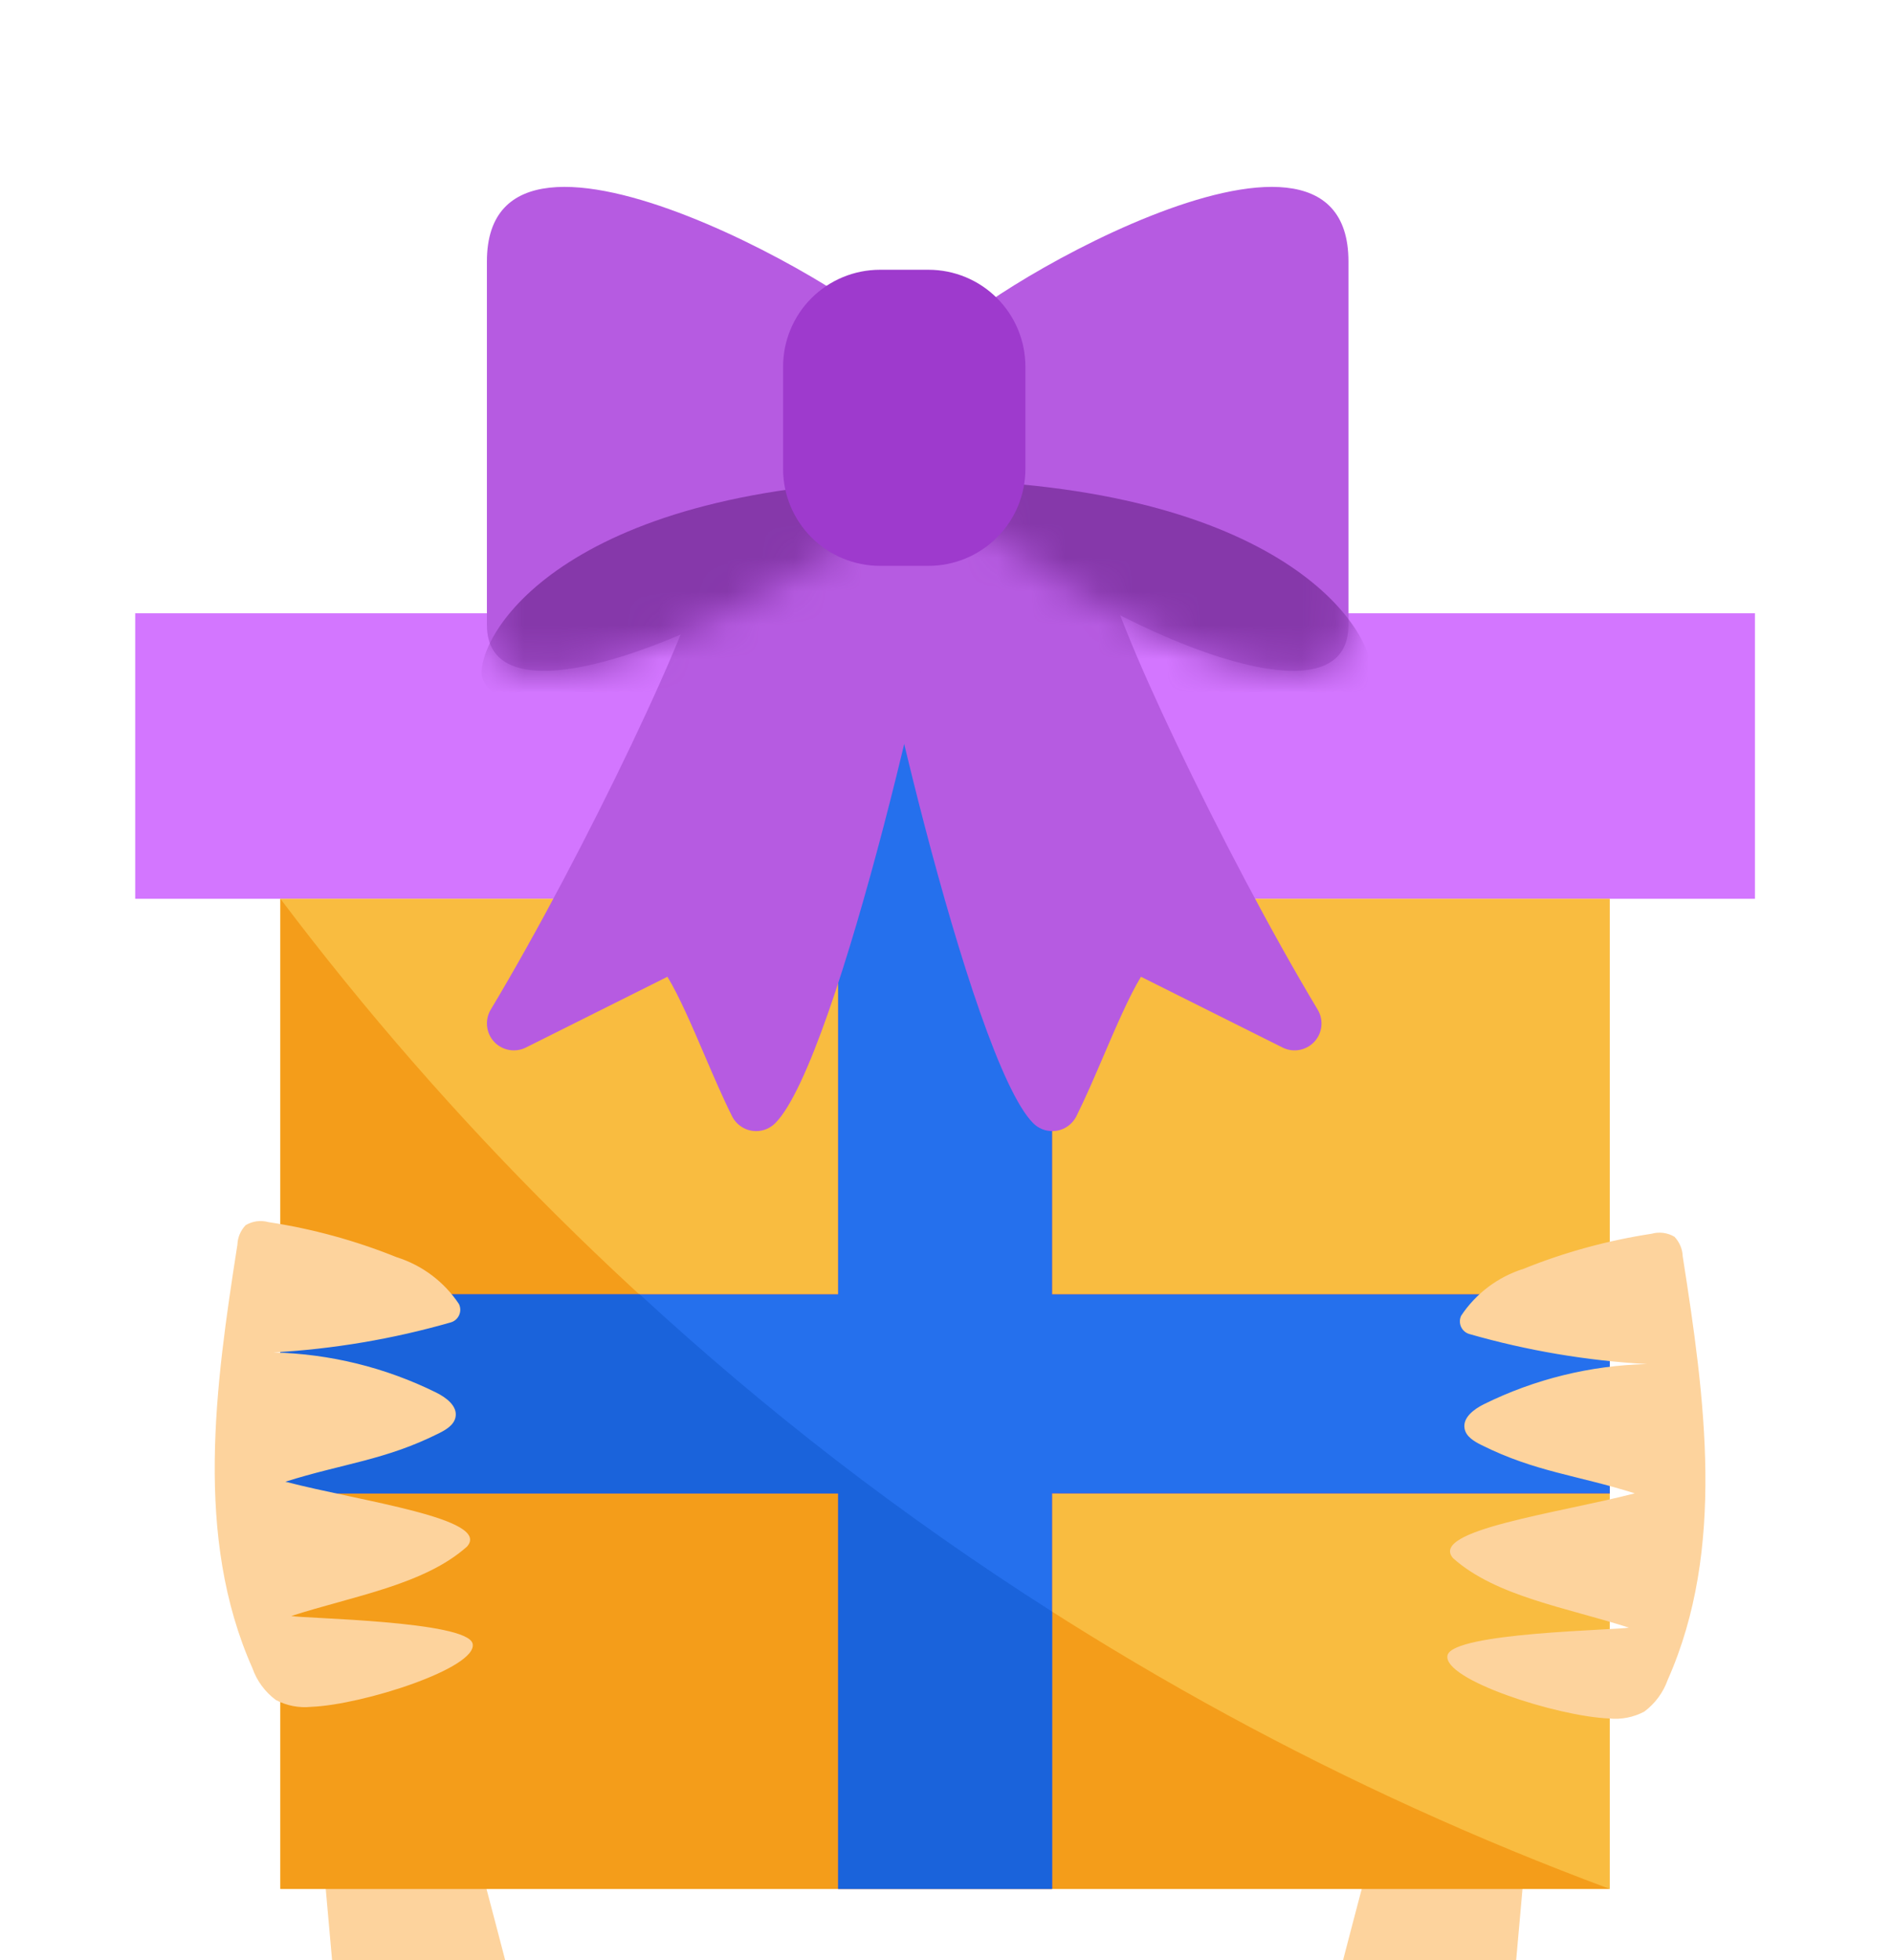 <svg width="56" height="58" viewBox="0 0 56 58" fill="none" xmlns="http://www.w3.org/2000/svg">
<g filter="url(#filter0_d_7310_122656)">
<path d="M22.559 12.521C22.773 12.073 22.491 11.492 21.931 11.225C21.37 10.958 20.742 11.105 20.529 11.554C20.315 12.002 20.596 12.582 21.157 12.85C21.718 13.117 22.345 12.97 22.559 12.521Z" fill="white"/>
<path d="M4 14.146H51.916V22.594H4V14.146Z" fill="#D376FF"/>
<path d="M12.588 79C11.788 76.2 9.921 55.5 9.088 45.5C9.755 43.667 11.188 40.3 11.588 41.5C12.088 43 20.588 75 20.588 77.5C20.588 80 13.588 82.5 12.588 79Z" fill="#FDD39D"/>
<path d="M42.088 79C42.888 76.2 44.755 55.5 45.588 45.5C44.921 43.667 43.488 40.3 43.088 41.5C42.588 43 34.088 75 34.088 77.5C34.088 80 41.088 82.5 42.088 79Z" fill="#FDD39D"/>
<path d="M8.294 22.594H47.621V51.891H8.294V22.594Z" fill="#F9BC40"/>
<path d="M47.622 51.891H8.295V22.593C18.339 35.913 31.985 46.079 47.622 51.891L47.622 51.891Z" fill="#F49D1A"/>
<path d="M47.621 34.298H31.122V14.146H24.794V34.298H8.294V40.187H24.794V51.891H31.122V40.187L47.621 40.188V34.298Z" fill="#F73A5A"/>
<path d="M47.621 34.298H31.122V14.146H24.794V34.298H8.294V40.187H24.794V51.891H31.122V40.187L47.621 40.188V34.298Z" fill="#2570ED"/>
<path d="M30.326 51.891H31.122V43.684C28.921 42.283 26.784 40.784 24.717 39.192C22.716 37.646 20.784 36.013 18.925 34.298H8.295V40.187H24.795V51.891H30.326Z" fill="#1A63DB"/>
<path d="M13.982 44.637C14.131 45.352 10.733 46.444 9.206 46.503C8.845 46.541 8.482 46.47 8.161 46.301C7.841 46.063 7.599 45.735 7.467 45.358C5.744 41.483 6.367 37.018 7.023 32.828C7.031 32.612 7.118 32.407 7.268 32.25C7.369 32.191 7.48 32.152 7.596 32.136C7.713 32.121 7.831 32.13 7.943 32.161C9.243 32.358 10.515 32.707 11.734 33.199C12.49 33.437 13.14 33.926 13.578 34.586C13.602 34.637 13.615 34.693 13.616 34.749C13.617 34.806 13.605 34.861 13.582 34.913C13.559 34.965 13.525 35.011 13.482 35.048C13.44 35.085 13.39 35.112 13.335 35.128C11.624 35.619 9.863 35.917 8.085 36.017C9.758 36.057 11.402 36.461 12.902 37.203C13.2 37.351 13.539 37.603 13.476 37.929C13.431 38.165 13.193 38.305 12.979 38.412C11.386 39.209 10.14 39.304 8.442 39.842C10.696 40.428 14.551 40.932 13.815 41.762C12.545 42.895 10.447 43.225 8.617 43.815C8.956 43.889 13.84 43.957 13.982 44.637ZM42.821 44.981C42.671 45.696 46.07 46.788 47.598 46.847C47.958 46.885 48.321 46.814 48.641 46.645C48.961 46.407 49.203 46.079 49.336 45.703C51.059 41.827 50.435 37.362 49.779 33.172C49.771 32.956 49.684 32.751 49.535 32.594C49.434 32.534 49.323 32.496 49.206 32.48C49.09 32.465 48.972 32.473 48.859 32.505C47.559 32.703 46.287 33.051 45.068 33.543C44.313 33.781 43.663 34.27 43.225 34.93C43.201 34.981 43.188 35.037 43.187 35.093C43.187 35.15 43.198 35.206 43.221 35.257C43.244 35.309 43.278 35.355 43.321 35.392C43.363 35.429 43.413 35.456 43.468 35.472C45.179 35.963 46.94 36.261 48.718 36.361C47.045 36.401 45.401 36.806 43.901 37.547C43.602 37.695 43.264 37.947 43.327 38.273C43.371 38.509 43.609 38.649 43.824 38.756C45.417 39.553 46.663 39.648 48.36 40.186C46.107 40.772 42.253 41.276 42.987 42.106C44.258 43.239 46.355 43.569 48.186 44.159C47.846 44.233 42.963 44.301 42.821 44.981V44.981Z" fill="#FDD39D"/>
<mask id="mask0_7310_122656" style="mask-type:luminance" maskUnits="userSpaceOnUse" x="12" y="0" width="31" height="31">
<path d="M12.016 -5.72205e-06H42.28V30.265H12.016V-5.72205e-06Z" fill="white"/>
</mask>
<g mask="url(#mask0_7310_122656)">
<path d="M31.129 29.468C31.024 29.468 30.921 29.448 30.824 29.408C30.727 29.368 30.64 29.309 30.566 29.235C28.7 27.37 25.554 13.457 25.554 11.947C25.554 11.722 25.634 10.603 27.221 10.603C28.904 10.603 31.903 11.867 32.239 12.011C32.382 12.072 32.504 12.175 32.59 12.305C32.676 12.435 32.722 12.587 32.722 12.743C32.722 13.929 36.231 21.291 38.979 25.872C39.068 26.02 39.107 26.193 39.089 26.364C39.072 26.536 38.999 26.697 38.882 26.824C38.764 26.95 38.609 27.035 38.44 27.066C38.27 27.097 38.095 27.072 37.941 26.995L33.753 24.901C33.402 25.479 33.012 26.389 32.657 27.216C32.392 27.836 32.117 28.476 31.842 29.028C31.775 29.16 31.674 29.272 31.548 29.349C31.422 29.427 31.277 29.468 31.129 29.468Z" fill="#B65BE1"/>
<path d="M22.369 29.468C22.221 29.468 22.076 29.427 21.95 29.349C21.824 29.271 21.722 29.16 21.656 29.028C21.38 28.476 21.106 27.836 20.84 27.216C20.486 26.389 20.096 25.479 19.744 24.901L15.557 26.995C15.403 27.072 15.227 27.097 15.058 27.066C14.888 27.035 14.733 26.95 14.616 26.824C14.499 26.697 14.426 26.536 14.409 26.364C14.391 26.193 14.429 26.02 14.518 25.872C17.267 21.291 20.776 13.929 20.776 12.743C20.776 12.425 20.965 12.136 21.259 12.011C21.595 11.867 24.593 10.603 26.276 10.603C27.863 10.603 27.944 11.722 27.944 11.947C27.944 13.457 24.797 27.37 22.932 29.235C22.782 29.384 22.58 29.468 22.369 29.468Z" fill="#B65BE1"/>
<path d="M14.404 3.737V14.488C14.404 18.071 23.464 13.771 26.33 10.904C29.197 8.037 26.28 6.604 26.28 5.887C26.28 5.17 14.404 -1.997 14.404 3.737Z" fill="#B65BE1"/>
</g>
<mask id="mask1_7310_122656" style="mask-type:luminance" maskUnits="userSpaceOnUse" x="14" y="1" width="14" height="15">
<path d="M14.404 3.737V14.487C14.404 18.071 23.464 13.771 26.33 10.904C29.197 8.037 26.28 6.604 26.28 5.887C26.28 5.373 20.154 1.531 16.701 1.53C15.347 1.53 14.404 2.121 14.404 3.737Z" fill="white"/>
</mask>
<g mask="url(#mask1_7310_122656)">
<path d="M27.864 10.187C17.113 10.187 14.246 14.487 14.246 15.921C14.246 17.355 22.13 20.222 24.28 18.07C26.43 15.921 27.864 10.187 27.864 10.187Z" fill="#8638AA"/>
</g>
<mask id="mask2_7310_122656" style="mask-type:luminance" maskUnits="userSpaceOnUse" x="12" y="0" width="31" height="31">
<path d="M12.016 -5.72205e-06H42.28V30.265H12.016V-5.72205e-06Z" fill="white"/>
</mask>
<g mask="url(#mask2_7310_122656)">
<path d="M39.891 3.737V14.488C39.891 18.071 31.138 13.771 28.271 10.904C25.404 8.037 28.168 6.604 28.168 5.887C28.168 5.17 39.891 -1.997 39.891 3.737Z" fill="#B65BE1"/>
</g>
<mask id="mask3_7310_122656" style="mask-type:luminance" maskUnits="userSpaceOnUse" x="26" y="1" width="14" height="15">
<path d="M28.149 5.887C28.149 6.604 25.366 8.037 28.233 10.904C31.099 13.771 39.891 18.071 39.891 14.487V3.737C39.891 2.121 38.959 1.53 37.62 1.53C34.206 1.531 28.149 5.373 28.149 5.887Z" fill="white"/>
</mask>
<g mask="url(#mask3_7310_122656)">
<path d="M26.964 10.188C37.715 10.188 40.582 14.488 40.582 15.921C40.582 17.355 32.697 20.222 30.548 18.071C28.398 15.921 26.964 10.188 26.964 10.188Z" fill="#8638AA"/>
</g>
<mask id="mask4_7310_122656" style="mask-type:luminance" maskUnits="userSpaceOnUse" x="12" y="0" width="31" height="31">
<path d="M12.016 -5.72205e-06H42.28V30.265H12.016V-5.72205e-06Z" fill="white"/>
</mask>
<g mask="url(#mask4_7310_122656)">
<path d="M30.334 9.876C30.334 10.636 30.032 11.365 29.494 11.903C28.957 12.44 28.228 12.742 27.468 12.743H26.032C25.272 12.742 24.543 12.44 24.006 11.903C23.468 11.365 23.166 10.636 23.166 9.876V6.848C23.166 6.088 23.468 5.359 24.006 4.821C24.543 4.284 25.272 3.982 26.032 3.982H27.468C28.228 3.982 28.957 4.284 29.494 4.821C30.032 5.359 30.334 6.088 30.334 6.848V9.876Z" fill="#9E3ACD"/>
</g>
</g>
<defs>
<filter id="filter0_d_7310_122656" x="0" y="1.53" width="55.916" height="87.198" filterUnits="userSpaceOnUse" color-interpolation-filters="sRGB">
<feFlood flood-opacity="0" result="BackgroundImageFix"/>
<feColorMatrix in="SourceAlpha" type="matrix" values="0 0 0 0 0 0 0 0 0 0 0 0 0 0 0 0 0 0 127 0" result="hardAlpha"/>
<feOffset dy="4"/>
<feGaussianBlur stdDeviation="2"/>
<feComposite in2="hardAlpha" operator="out"/>
<feColorMatrix type="matrix" values="0 0 0 0 0.332 0 0 0 0 0.375 0 0 0 0 0.092 0 0 0 0.3 0"/>
<feBlend mode="normal" in2="BackgroundImageFix" result="effect1_dropShadow_7310_122656"/>
<feBlend mode="normal" in="SourceGraphic" in2="effect1_dropShadow_7310_122656" result="shape"/>
</filter>
</defs>
</svg>
